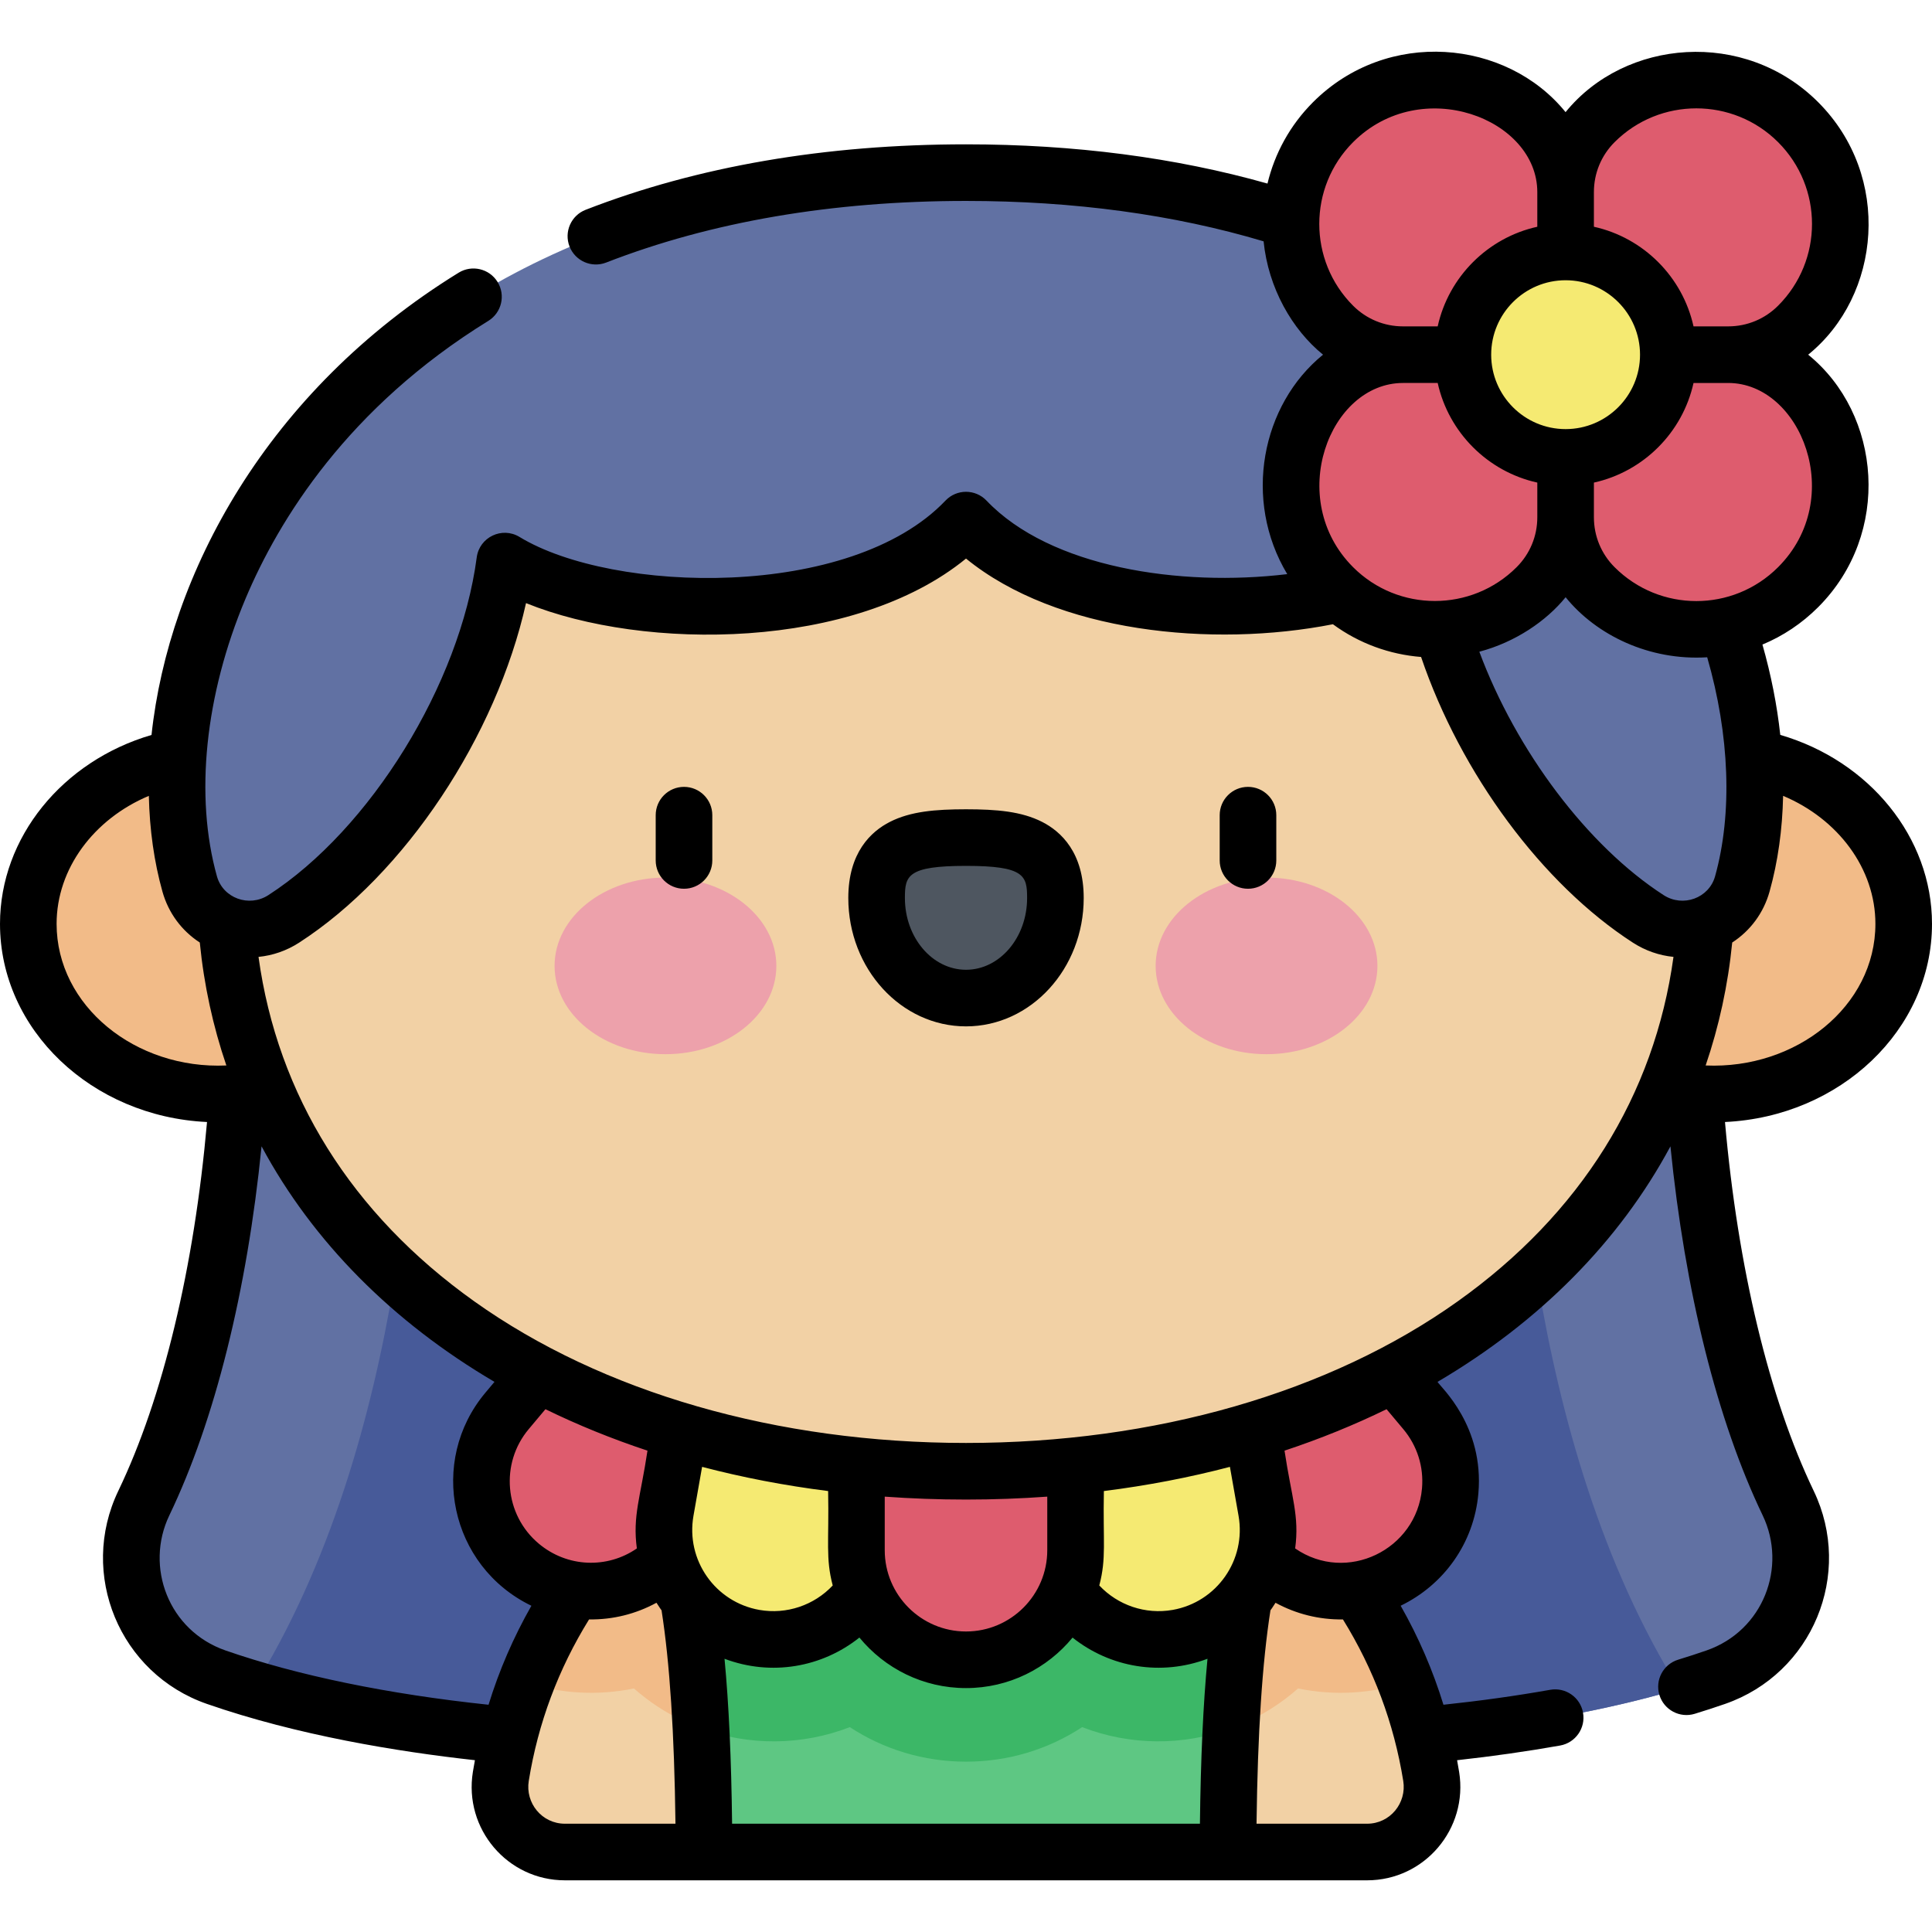<svg id="Capa_1" enable-background="new 0 0 512 512" height="512" viewBox="0 0 512 512" width="512" xmlns="http://www.w3.org/2000/svg"><g><path d="m447.908 257.61c0 58.088 10.641 108.794 25.974 140.721 8.671 18.055-.249 39.557-19.167 46.135-35.269 12.264-81.887 17.342-119.511 17.342h-158.408c-37.624 0-84.242-5.078-119.511-17.342-18.918-6.578-27.838-28.08-19.167-46.135 15.333-31.927 25.974-82.633 25.974-140.721z" fill="#6171a3"/><path d="m400.825 257.61h-289.65c-.189 32.276-3.103 124.106-44.171 189.972 33.816 10.013 75.531 14.226 109.791 14.226h158.409c34.261 0 75.975-4.213 109.791-14.226-41.067-65.866-43.982-157.695-44.17-189.972z" fill="#475a99"/><ellipse cx="57.844" cy="244.829" fill="#f2bb88" rx="50.344" ry="45.084"/><ellipse cx="454.156" cy="244.829" fill="#f2bb88" rx="50.344" ry="45.084"/><path d="m362.291 490.804c10.629 0 18.681-9.535 16.989-20.028-9.583-59.447-61.13-104.849-123.28-104.849s-113.697 45.403-123.28 104.849c-1.692 10.494 6.36 20.028 16.989 20.028z" fill="#f2d1a5"/><path d="m256 365.926c-53.141 0-98.523 33.195-116.557 79.979 9.027 2.906 18.834 3.549 28.553 1.554 15.941 14.034 37.978 17.697 57.219 10.248 8.925 5.859 19.546 9.153 30.784 9.153s21.859-3.294 30.784-9.153c19.097 7.392 41.174 3.88 57.219-10.248 9.851 2.021 19.622 1.316 28.549-1.567-18.037-46.777-63.415-79.966-116.551-79.966z" fill="#f2bb88"/><path d="m186.573 490.804h138.855c.224-51.111 4.066-78.695 12.334-94.387-21.907-18.994-50.491-30.491-81.761-30.491-31.271 0-59.854 11.497-81.761 30.491 8.266 15.691 12.109 43.276 12.333 94.387z" fill="#5ec783"/><path d="m174.239 396.417c6.292 11.942 10.019 30.788 11.54 61.636 12.642 4.641 26.655 4.602 39.437-.346 8.925 5.859 19.546 9.153 30.784 9.153s21.859-3.294 30.784-9.153c12.712 4.921 26.742 5.003 39.437.346 1.522-30.848 5.248-49.693 11.54-61.636-21.907-18.994-50.491-30.491-81.761-30.491-31.271 0-59.854 11.497-81.761 30.491z" fill="#3cb767"/><path d="m196.865 344.606c-12.285-10.308-30.599-8.706-40.907 3.579l-21.587 25.727c-10.308 12.284-8.706 30.599 3.579 40.907 12.285 10.308 30.599 8.706 40.907-3.579l21.588-25.727c10.307-12.284 8.705-30.599-3.58-40.907z" fill="#de5c6e"/><path d="m215.859 343.765c-15.793-2.785-30.853 7.76-33.637 23.553l-5.832 33.074c-2.785 15.793 7.76 30.853 23.553 33.637 15.793 2.785 30.853-7.76 33.637-23.553l5.832-33.074c2.785-15.792-7.76-30.852-23.553-33.637z" fill="#f5ea72"/><path d="m315.134 344.606c12.285-10.308 30.599-8.706 40.907 3.579l21.587 25.727c10.308 12.284 8.706 30.599-3.579 40.907-12.285 10.308-30.599 8.706-40.907-3.579l-21.587-25.727c-10.307-12.284-8.705-30.599 3.579-40.907z" fill="#de5c6e"/><path d="m296.141 343.765c15.793-2.785 30.853 7.76 33.637 23.553l5.832 33.074c2.785 15.793-7.76 30.853-23.553 33.637-15.793 2.785-30.853-7.76-33.637-23.553l-5.832-33.074c-2.785-15.792 7.76-30.852 23.553-33.637z" fill="#f5ea72"/><path d="m256 348.204c-16.036 0-29.036 13-29.036 29.036v33.584c0 16.036 13 29.036 29.036 29.036 16.036 0 29.036-13 29.036-29.036v-33.584c0-16.036-13-29.036-29.036-29.036z" fill="#de5c6e"/><path d="m452.32 234.329c0 95.53-87.895 155.568-196.32 155.568s-196.32-60.038-196.32-155.568 87.895-172.972 196.32-172.972 196.32 77.442 196.32 172.972z" fill="#f2d1a5"/><path d="m256 45.749c170.998 0 223.638 124.555 205.73 188.511-2.993 10.691-15.593 15.281-24.919 9.259-27.371-17.673-53.551-56.735-58.585-94.818-27.163 16.545-94.24 18.514-122.226-10.867-27.986 29.381-95.063 27.412-122.226 10.867-5.033 38.083-31.214 77.145-58.585 94.818-9.327 6.022-21.926 1.431-24.919-9.259-17.909-63.957 34.732-188.511 205.73-188.511z" fill="#6171a3"/><g fill="#de5c6e"><path d="m457.988 93.992h-43.087v-43.087c0-6.951 2.761-13.618 7.677-18.533 14.896-14.896 39.047-14.896 53.943 0 14.896 14.896 14.896 39.047 0 53.943-4.916 4.915-11.582 7.677-18.533 7.677z"/><path d="m414.901 50.905v43.087h-43.087c-6.951 0-13.618-2.761-18.533-7.677-14.896-14.896-14.896-39.047 0-53.943 14.896-14.896 39.047-14.896 53.943 0 4.916 4.915 7.677 11.582 7.677 18.533z"/><path d="m371.814 93.992h43.087v43.087c0 6.951-2.761 13.618-7.677 18.533-14.896 14.896-39.047 14.896-53.943 0-14.896-14.896-14.896-39.047 0-53.943 4.916-4.916 11.582-7.677 18.533-7.677z"/><path d="m414.901 137.079v-43.087h43.087c6.951 0 13.618 2.761 18.533 7.677 14.896 14.896 14.896 39.047 0 53.943-14.896 14.896-39.047 14.896-53.943 0-4.916-4.916-7.677-11.582-7.677-18.533z"/></g><circle cx="414.901" cy="93.992" fill="#f5ea72" r="27.224"/><g><g><ellipse cx="176.355" cy="255.969" fill="#eda1ab" rx="29.387" ry="23.403"/><ellipse cx="335.645" cy="255.969" fill="#eda1ab" rx="29.387" ry="23.403"/><path d="m279.693 237.988c0-14.643-10.608-16.019-23.693-16.019-13.086 0-23.694 1.376-23.694 16.019s10.608 26.513 23.694 26.513c13.085-.001 23.693-11.871 23.693-26.513z" fill="#4e5660"/></g></g><path d="m330.732 208.529c-4.143 0-7.5 3.357-7.5 7.5v12c0 4.143 3.357 7.5 7.5 7.5s7.5-3.357 7.5-7.5v-12c0-4.142-3.357-7.5-7.5-7.5zm-149.464 0c-4.142 0-7.5 3.357-7.5 7.5v12c0 4.143 3.358 7.5 7.5 7.5s7.5-3.357 7.5-7.5v-12c0-4.142-3.358-7.5-7.5-7.5zm330.732 36.3c0-22.921-16.601-43.194-40.207-50.073-.856-7.866-2.435-15.893-4.729-23.94 5.452-2.264 10.459-5.6 14.759-9.9 19.511-19.509 16.815-51.129-2.635-66.922 19.322-15.661 22.289-47.272 2.636-66.925-19.496-19.494-51.196-16.75-66.931 2.648-15.676-19.335-47.262-22.301-66.915-2.648-6.163 6.163-10.187 13.664-12.082 21.577-24.346-6.895-51.17-10.397-79.896-10.397-37.284 0-71.199 5.838-100.801 17.351-3.86 1.502-5.772 5.849-4.271 9.709 1.499 3.853 5.838 5.774 9.708 4.271 27.862-10.836 59.947-16.331 95.364-16.331 28.559 0 55.06 3.601 78.867 10.706 1.247 12.381 7.558 23.391 15.752 30.039-16.355 13.269-21.274 38.538-9.486 58.156-28.47 3.428-62.792-1.737-79.702-19.491-2.953-3.102-7.908-3.101-10.861 0-25.169 26.426-88.167 24.696-112.894 9.635-4.623-2.816-10.627.054-11.337 5.423-4.435 33.562-28.173 72.038-55.217 89.5-5.127 3.311-12.009.806-13.629-4.98-5.939-21.212-3.183-48.021 7.563-73.555 8.805-20.923 27.118-50.684 64.355-73.645 3.526-2.174 4.622-6.795 2.447-10.32s-6.794-4.622-10.32-2.447c-51.005 31.451-76.83 80.009-81.385 122.501-23.578 6.896-40.153 27.155-40.153 50.058 0 28.086 24.347 51.1 54.863 52.515-3.408 38.635-11.672 73.101-23.506 97.741-10.596 22.063.322 48.419 23.464 56.466 23.954 8.329 50.59 12.664 71.037 14.921-.192 1.033-.376 2.07-.543 3.111-2.43 15.075 9.176 28.722 24.394 28.722h212.582c15.239 0 26.82-13.668 24.394-28.722-.168-1.04-.349-2.075-.541-3.108 9.399-1.036 18.552-2.339 27.302-3.891 4.079-.725 6.798-4.617 6.074-8.695-.725-4.08-4.619-6.791-8.695-6.074-9.036 1.604-18.531 2.929-28.294 3.961-2.804-9.121-6.589-17.89-11.341-26.239 11.39-5.512 19.437-16.528 20.595-29.775 1.568-17.922-10.002-28.149-10.827-29.551 26.935-15.83 48.129-37.094 61.726-62.417 3.839 38.341 12.383 72.681 24.439 97.786 6.561 13.661.195 30.567-14.868 35.803-2.428.844-4.955 1.667-7.512 2.448-3.961 1.209-6.192 5.401-4.982 9.363 1.205 3.948 5.385 6.195 9.363 4.982 2.737-.836 5.447-1.719 8.056-2.625 23.119-8.039 34.071-34.38 23.465-56.466-11.834-24.641-20.098-59.107-23.505-97.741 30.513-1.416 54.86-24.429 54.86-52.515zm-40.783-94.52c-11.977 11.977-31.358 11.977-43.336-.001-3.533-3.533-5.479-8.231-5.479-13.229v-9.187c13.135-2.904 23.494-13.264 26.399-26.399h9.188c19.276-.001 31.456 30.587 13.228 48.816zm-48.816-99.404c0-4.998 1.946-9.696 5.479-13.229 11.95-11.948 31.39-11.948 43.338 0 11.977 11.977 11.977 31.358-.001 43.336-3.533 3.534-8.231 5.48-13.228 5.48h-9.189c-2.904-13.136-13.264-23.495-26.399-26.4zm-7.5 23.363c10.876 0 19.724 8.849 19.724 19.725s-8.848 19.724-19.724 19.724-19.724-8.848-19.724-19.724c.001-10.877 8.848-19.725 19.724-19.725zm-56.316-36.592c18.048-18.051 48.816-6.253 48.816 13.229v9.187c-13.135 2.904-23.495 13.264-26.399 26.4h-9.188c-4.998 0-9.696-1.946-13.23-5.479-11.947-11.95-11.947-31.39.001-43.337zm13.23 63.816h9.188c2.904 13.135 13.264 23.494 26.399 26.399v9.187c0 4.998-1.946 9.696-5.48 13.229-11.947 11.949-31.389 11.949-43.336 0-18.051-18.048-6.253-48.815 13.229-48.815zm-356.815 143.337c0-14.618 9.856-27.782 24.445-33.919.196 8.986 1.407 17.53 3.603 25.372 1.586 5.663 5.096 10.382 9.899 13.495 1.121 11.338 3.507 22.222 7.04 32.583-24.037 1.091-44.987-15.75-44.987-37.531zm114.47 206.948c-26.635-2.812-50.636-7.757-69.722-14.394-15.061-5.236-21.433-22.138-14.87-35.804 12.056-25.104 20.6-59.447 24.437-97.79 13.597 25.325 34.791 46.589 61.728 62.421l-2.418 2.882c-15.232 18.155-9.424 45.995 12.201 56.451-4.754 8.349-8.551 17.113-11.356 26.234zm39.302-41.425c-7.842 5.415-18.433 5.073-26.002-1.278-9.097-7.633-10.288-21.244-2.655-30.341l4.431-5.28c8.548 4.175 17.578 7.848 27.041 10.985-1.843 12.365-3.98 17.258-2.815 25.914zm-19.063 72.952c-6.122 0-10.525-5.504-9.585-11.335 2.465-15.287 7.842-29.664 15.983-42.805 6.367.089 12.452-1.468 17.864-4.418.83 1.329 1.262 1.882 1.346 1.999 2.179 13.94 3.392 32.522 3.689 56.559zm34.067-81.609 2.286-12.963c10.677 2.801 21.832 4.952 33.402 6.411.26 13.489-.703 17.775 1.215 25.022-4.923 5.237-12.217 7.747-19.434 6.479-11.721-2.067-19.536-13.226-17.469-24.949zm134.215 81.609h-123.981c-.205-17.273-.859-31.613-2.005-43.713 12.39 4.677 25.845 2.275 35.747-5.623 6.706 8.17 16.878 13.392 28.248 13.392 11.365 0 21.532-5.217 28.238-13.38 9.994 7.967 23.49 10.243 35.758 5.61-1.146 12.101-1.8 26.442-2.005 43.714zm-83.527-72.48v-14.199c7.048.509 14.229.773 21.536.773s14.489-.264 21.536-.773v14.199c0 11.875-9.661 21.536-21.536 21.536s-21.536-9.661-21.536-21.536zm76.29 15.82c-7.21 1.27-14.509-1.242-19.433-6.479 1.918-7.246.954-11.527 1.215-25.022 11.57-1.459 22.725-3.61 33.403-6.411l2.286 12.962c2.065 11.722-5.746 22.882-17.471 24.95zm61.122 45.325c.938 5.824-3.453 11.335-9.585 11.335h-29.298c.296-24.033 1.509-42.615 3.689-56.559.137-.191.565-.749 1.343-1.995 5.432 2.958 11.519 4.502 17.866 4.414 8.142 13.142 13.521 27.518 15.985 42.805zm4.965-77.515c-1.423 16.275-19.974 25.313-33.613 15.897 1.165-8.65-.969-13.53-2.816-25.913 9.463-3.137 18.493-6.811 27.041-10.985l4.43 5.28c3.698 4.407 5.459 9.99 4.958 15.721zm9.515-49.611c-33.98 24.218-80.274 37.555-130.356 37.555s-96.377-13.337-130.356-37.555c-32.48-23.149-52.09-54.559-57.136-91.257 3.762-.37 7.436-1.626 10.75-3.766 28.143-18.171 52.288-54.792 60.142-89.99 31.462 12.764 86.947 12.447 116.603-11.803 23.977 19.569 65.196 23.706 97.23 17.405 6.98 5.132 15.101 8.016 23.368 8.674 10.483 30.885 32.094 60.188 56.141 75.714 3.314 2.14 6.986 3.395 10.747 3.766-5.046 36.697-24.653 68.108-57.133 91.257zm54.523-107.625c-20.154-13.012-39.063-38.227-48.842-64.505 9.571-2.541 17.764-8.151 22.868-14.439 8.122 10.033 22.142 16.861 37.518 15.912 5.945 20.548 6.745 41.413 2.085 58.052-1.619 5.781-8.502 8.292-13.629 4.98zm11.133 45.146c3.534-10.362 5.919-21.247 7.041-32.587 4.803-3.113 8.313-7.833 9.898-13.495 2.219-7.924 3.407-16.464 3.59-25.374 14.596 6.136 24.459 19.3 24.459 33.921 0 21.863-21.007 38.59-44.988 37.535zm-175.866-64.566c-5.449-2.763-11.995-3.329-20.146-3.329-8.152 0-14.697.566-20.146 3.329-5.04 2.556-11.047 8.133-11.047 20.189 0 18.755 13.993 34.013 31.193 34.013s31.193-15.258 31.193-34.013c0-12.056-6.008-17.633-11.047-20.189zm-20.146 39.202c-8.929 0-16.193-8.529-16.193-19.013 0-5.907.655-8.519 16.193-8.519s16.193 2.611 16.193 8.519c0 10.484-7.264 19.013-16.193 19.013z"/></g></svg>